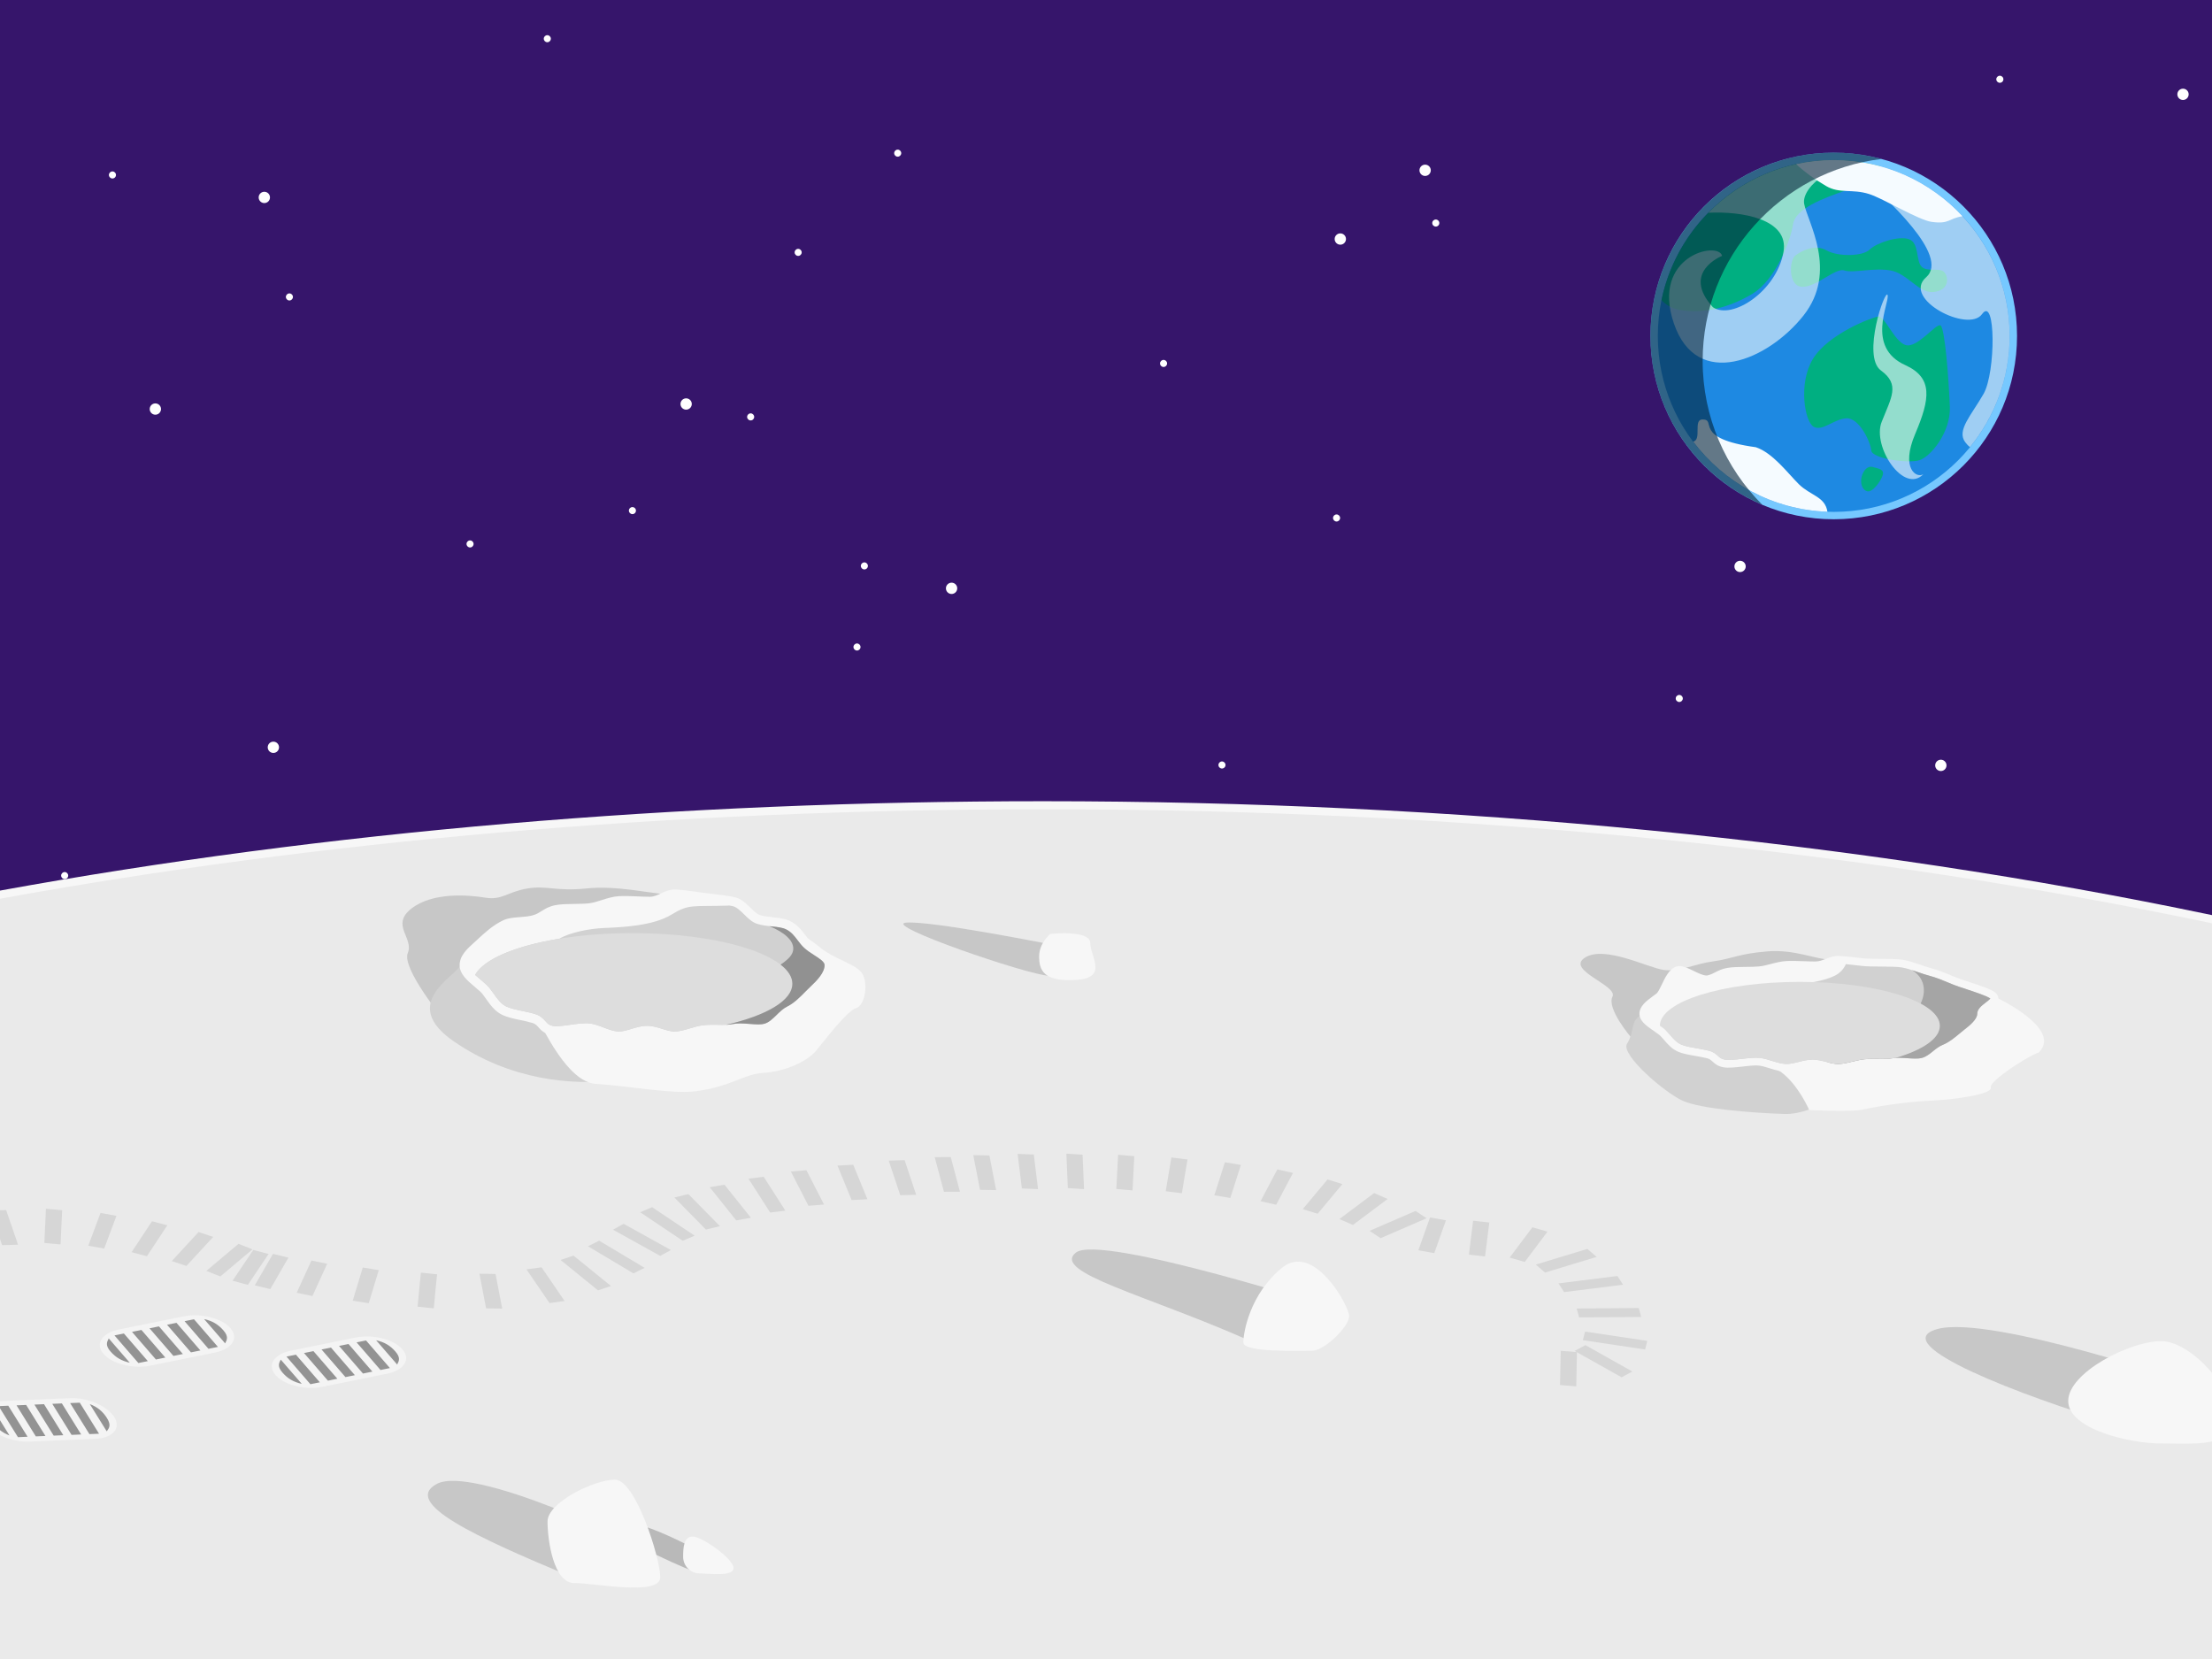 <?xml version="1.0" encoding="utf-8"?>
<!-- Generator: Adobe Illustrator 15.0.0, SVG Export Plug-In . SVG Version: 6.00 Build 0)  -->
<!DOCTYPE svg PUBLIC "-//W3C//DTD SVG 1.1//EN" "http://www.w3.org/Graphics/SVG/1.1/DTD/svg11.dtd">
<svg version="1.1" id="Layer_1" xmlns="http://www.w3.org/2000/svg" xmlns:xlink="http://www.w3.org/1999/xlink" x="0px" y="0px"
	 width="480px" height="360px" viewBox="0 0 480 360" enable-background="new 0 0 480 360" xml:space="preserve">
<g id="fixed">
	<path fill="#36156B" d="M0,0h480v360H0V0z"/>
	<path fill="#F7F7F7" d="M480,360V198.58c-76.952-16.169-164.635-24.716-253.6-24.716c-79.424,0-155.594,6.524-226.4,19.393V360H480
		z"/>
	<path fill="#EAEAEA" d="M480,360V200.354c-74.831-15.754-161.376-24.75-253.6-24.75c-81.25,0-158.092,6.985-226.4,19.417V360H480z"
		/>
</g>
<path id="stars" fill="#FFFFFF" d="M150.117,87.666c0,0.677-0.549,1.226-1.226,1.226c-0.677,0-1.226-0.549-1.226-1.226
	s0.549-1.226,1.226-1.226C149.568,86.44,150.117,86.989,150.117,87.666 M163.657,90.466c0-0.423-0.343-0.766-0.766-0.766
	c-0.423,0-0.766,0.343-0.766,0.766c0,0.423,0.343,0.766,0.766,0.766C163.314,91.232,163.657,90.889,163.657,90.466 M207.717,127.666
	c0-0.677-0.549-1.226-1.226-1.226c-0.677,0-1.226,0.549-1.226,1.226s0.549,1.226,1.226,1.226
	C207.168,128.892,207.717,128.343,207.717,127.666 M378.818,122.912c0-0.677-0.549-1.226-1.229-1.226
	c-0.677,0-1.226,0.549-1.226,1.226c0,0.677,0.549,1.226,1.226,1.226C378.271,124.138,378.818,123.589,378.818,122.912
	 M474.934,20.469c0-0.677-0.549-1.226-1.226-1.226s-1.226,0.549-1.226,1.226c0,0.677,0.549,1.226,1.226,1.226
	S474.934,21.146,474.934,20.469 M34.938,88.764c0-0.677-0.549-1.226-1.226-1.226c-0.677,0-1.226,0.549-1.226,1.226
	c0,0.677,0.549,1.226,1.226,1.226C34.389,89.99,34.938,89.44,34.938,88.764 M292.075,51.869c0-0.677-0.55-1.226-1.226-1.226
	c-0.682,0-1.229,0.549-1.229,1.226c0,0.677,0.549,1.226,1.229,1.226C291.525,53.095,292.075,52.545,292.075,51.869 M422.387,166.087
	c0-0.677-0.549-1.226-1.226-1.226c-0.678,0-1.229,0.549-1.229,1.226c0,0.677,0.554,1.226,1.229,1.226
	C421.838,167.312,422.387,166.764,422.387,166.087 M58.585,42.841c0-0.677-0.549-1.226-1.226-1.226
	c-0.678,0-1.227,0.549-1.227,1.226c0,0.677,0.549,1.226,1.227,1.226C58.036,44.066,58.585,43.518,58.585,42.841 M310.477,36.954
	c0-0.677-0.55-1.226-1.228-1.226c-0.677,0-1.226,0.549-1.226,1.226c0,0.677,0.549,1.226,1.226,1.226
	C309.927,38.179,310.477,37.63,310.477,36.954 M60.547,162.162c0-0.677-0.549-1.226-1.226-1.226c-0.677,0-1.226,0.549-1.226,1.226
	c0,0.677,0.549,1.226,1.226,1.226C59.998,163.388,60.547,162.839,60.547,162.162 M312.332,48.4c0-0.423-0.343-0.766-0.766-0.766
	c-0.424,0-0.771,0.343-0.771,0.766c0,0.423,0.349,0.766,0.771,0.766C311.99,49.166,312.332,48.823,312.332,48.4 M365.166,151.566
	c0-0.423-0.343-0.766-0.766-0.766c-0.424,0-0.771,0.343-0.771,0.766c0,0.423,0.348,0.766,0.771,0.766
	C364.823,152.332,365.166,151.989,365.166,151.566 M63.566,64.435c0-0.424-0.343-0.767-0.766-0.767
	c-0.423,0-0.766,0.343-0.766,0.767c0,0.423,0.343,0.766,0.766,0.766C63.223,65.2,63.566,64.857,63.566,64.435 M195.566,33.234
	c0-0.423-0.343-0.766-0.766-0.766c-0.423,0-0.766,0.343-0.766,0.766c0,0.423,0.343,0.766,0.766,0.766
	C195.223,34,195.566,33.657,195.566,33.234 M173.966,54.767c0-0.424-0.343-0.767-0.766-0.767c-0.424,0-0.767,0.343-0.767,0.767
	c0,0.423,0.343,0.766,0.767,0.766C173.623,55.532,173.966,55.189,173.966,54.767 M290.8,112.4c0-0.423-0.343-0.766-0.766-0.766
	s-0.767,0.343-0.767,0.766c0,0.423,0.344,0.766,0.767,0.766S290.8,112.823,290.8,112.4 M265.934,166
	c0-0.423-0.345-0.766-0.767-0.766c-0.424,0-0.767,0.343-0.767,0.766c0,0.424,0.343,0.767,0.767,0.767
	C265.589,166.767,265.934,166.424,265.934,166 M253.257,78.866c0-0.424-0.343-0.767-0.766-0.767s-0.767,0.343-0.767,0.767
	c0,0.423,0.344,0.766,0.767,0.766S253.257,79.289,253.257,78.866 M102.766,118.034c0-0.423-0.343-0.766-0.766-0.766
	s-0.766,0.343-0.766,0.766c0,0.423,0.343,0.766,0.766,0.766S102.766,118.458,102.766,118.034 M138,110.8
	c0-0.423-0.343-0.766-0.766-0.766c-0.423,0-0.766,0.343-0.766,0.766c0,0.423,0.343,0.766,0.766,0.766
	C137.657,111.566,138,111.224,138,110.8 M119.532,8.4c0-0.423-0.343-0.766-0.766-0.766C118.343,7.634,118,7.977,118,8.4
	c0,0.423,0.343,0.766,0.767,0.766C119.189,9.166,119.532,8.823,119.532,8.4 M14.8,190c0-0.423-0.343-0.766-0.766-0.766
	c-0.423,0-0.766,0.343-0.766,0.766c0,0.424,0.343,0.768,0.766,0.768C14.458,190.768,14.8,190.424,14.8,190 M434.732,17.2
	c0-0.423-0.348-0.766-0.771-0.766c-0.424,0-0.767,0.343-0.767,0.766c0,0.423,0.343,0.766,0.767,0.766S434.732,17.624,434.732,17.2
	 M186.732,140.4c0-0.423-0.343-0.766-0.766-0.766c-0.424,0-0.767,0.343-0.767,0.766c0,0.423,0.343,0.766,0.767,0.766
	C186.39,141.166,186.732,140.823,186.732,140.4 M188.332,122.8c0-0.423-0.343-0.766-0.766-0.766c-0.423,0-0.766,0.343-0.766,0.766
	c0,0.423,0.343,0.766,0.766,0.766C187.989,123.566,188.332,123.224,188.332,122.8 M25.166,37.966c0-0.423-0.343-0.766-0.766-0.766
	c-0.424,0-0.767,0.343-0.767,0.766c0,0.423,0.343,0.766,0.767,0.766C24.823,38.732,25.166,38.39,25.166,37.966"/>
<g id="earth">
	<path fill="#1E89E2" d="M436.893,72.903c0,21.525-17.444,38.974-38.975,38.974c-21.523,0-38.975-17.449-38.975-38.974
		s17.449-38.974,38.975-38.974C419.444,33.929,436.893,51.378,436.893,72.903"/>
	<circle fill="none" stroke="#76C8FF" stroke-width="1.6" stroke-miterlimit="10" cx="397.918" cy="72.903" r="38.975"/>
	<path fill="#00AF81" d="M421.995,59.168c0.969,1.291,0.808,3.872-2.42,4.195c-3.229,0.322-5.646-4.034-9.357-4.679
		c-3.711-0.646-8.062,0.645-10.002,0c-1.937-0.646-6.132,3.71-9.196,3.549c-3.062-0.161-2.742-5.808-1.451-6.775
		c1.289-0.968,4.193-2.582,6.774-1.13c2.582,1.452,7.906,1.291,9.357-0.161c1.452-1.452,6.292-3.065,8.551-2.259
		c2.26,0.807,1.453,4.679,2.743,5.97C418.285,59.168,421.027,57.878,421.995,59.168 M421.065,70.602
		c-0.996-0.441-5.122,5.116-7.604,4.258c-2.479-0.858-4.439-6.372-5.945-6.155c-1.502,0.218-10.838,3.827-14.097,9.148
		c-3.26,5.322-1.79,13.735,0.159,14.764c1.949,1.03,4.31-1.665,7.08-1.845c2.77-0.18,5.265,5.163,5.396,6.961
		c0.139,1.797,7.985,2.89,10.438,2.141c2.451-0.75,6.832-6.075,6.621-11.574C422.906,82.8,422.061,71.042,421.065,70.602
		 M408.556,103.075c0.357-1.269-0.967-1.392-2.148-1.727c-1.188-0.334-2.062,0.771-2.415,2.04c-0.357,1.269-0.017,2.877,1.176,3.211
		C406.351,106.933,408.198,104.344,408.556,103.075 M408.025,36.089c-3.226-0.885-6.609-1.36-10.107-1.36
		c-18.393,0-33.789,13.075-37.382,30.419c0.944,0.96,2.2,1.776,3.862,2.088c5.162,0.968,10.971-0.484,15.973-3.549
		c5.001-3.066,8.229-11.617,8.712-15.004c0.483-3.387,6.453-5.646,11.616-7.422C403.276,40.374,405.97,38.123,408.025,36.089"/>
	<path opacity="0.6" fill="#F5FBFF" enable-background="new    " d="M409.609,64.034c0.481,1.619-4.856,11.333,3.886,15.218
		c5.989,2.752,5.342,7.285,2.104,14.894c-3.233,7.609,0.323,9.713,1.78,8.742c-4.25,4.451-11.17-5.989-9.062-11.332
		c2.104-5.342,4.047-8.095-0.162-11.171C403.943,77.31,409.124,62.416,409.609,64.034 M397.918,34.729
		c-10.648,0-20.293,4.385-27.225,11.442c7.229-0.368,17.593,1.316,16.32,8.521c-1.496,8.483-11.146,14.805-15.309,11.978
		c-6.982-7.652,1.996-11.146,1.996-11.146c-0.831-3.327-15.475,0-10.479,14.64c4.988,14.639,20.463,7.985,28.111-1.663
		c7.652-9.649,0.832-20.462,0.167-24.288c-0.666-3.827,7.652-10.314,12.646-5.823c4.987,4.491,19.132,17.134,13.809,21.792
		c-5.323,4.658,9.146,12.144,12.145,7.985c2.993-4.159,2.993,12.643,0.332,17.301c-2.658,4.658-5.896,7.91-3.988,10.48
		c0.337,0.454,0.688,0.808,1.047,1.07c5.376-6.58,8.604-14.977,8.604-24.115C436.093,51.854,418.968,34.729,397.918,34.729"/>
	<path fill="#F5FBFF" d="M397.918,34.729c11.022,0,20.967,4.697,27.941,12.194c-3.104,0.485-2.803,1.763-6.699,1.223
		c-2.835-0.393-10.51-5.062-13.529-6.031c-3.729-1.197-6.39-0.015-9.354-1.74c-2.529-1.472-4.73-3.087-6.521-4.765
		C392.389,35.034,395.118,34.729,397.918,34.729 M396.548,111.05c-0.492-3.319-3.721-3.502-6.239-6.016
		c-2.396-2.39-5.646-6.776-9.291-7.987c-13.873-1.899-8.312-6.031-11.574-6.031c-2.1,0-0.094,4.41-2.024,4.812
		C374.13,104.742,384.655,110.628,396.548,111.05"/>
	<path opacity="0.6" fill="#032238" enable-background="new    " d="M408.271,34.498c-3.308-0.892-6.772-1.369-10.354-1.369
		c-21.933,0-39.774,17.843-39.774,39.774c0,16.437,10.022,30.577,24.277,36.63c-7.998-7.988-12.947-19.027-12.947-31.225
		C369.475,55.74,386.414,37.134,408.271,34.498"/>
</g>
<g id="crater2">
	<path opacity="0.5" fill="#A5A5A5" enable-background="new    " d="M100.739,209.422c0-1.902,1.862-3.261,3.651-4.924
		c1.319-1.227,3.041-2.84,5.163-3.872c1.709-0.831,4.373-0.435,6.52-1.108c1.869-0.586,2.434-1.672,4.58-2.117
		c1.952-0.401,5.256-0.141,7.396-0.414c2-0.258,4.152-1.393,6.285-1.521c2.029-0.125,4.589,0.128,6.712,0.128
		c1.695,0,2.961-1.086,4.436-1.459c-4.719-0.265-11.533-2.025-18.186-1.345c-6.654,0.685-8.535-0.685-12.8,0
		c-4.265,0.685-5.531,2.61-9.2,2s-11.397-1.224-16.004,2.358c-4.606,3.582,0.568,6.396-0.796,9.642
		c-1.365,3.242,7.33,13.979,8.4,15.2c0.668,0.765,7.13-3.319,8-2.602C104.154,218.626,100.739,210.314,100.739,209.422"/>
	<path fill="#D1D1D1" d="M143.748,223.273c1.014,0.312,1.958,0.615,2.834,0.56c1.007-0.062,1.967-0.337,2.974-0.635
		c0.507,0.28,0.77,0.483,0.739,0.59c-0.4,1.399-7,9.399-16.6,10.601c-9.6,1.199-23,0-35.2-8.396
		c-12.2-8.4,0.787-14.243,1.601-16.804c0.146-0.457,0.812-0.674,1.881-0.695c-0.151,0.306-0.237,0.611-0.237,0.933
		c0,1.015,1.296,2.104,2.55,3.154c0.432,0.358,0.878,0.733,1.298,1.128c0.555,0.521,1.027,1.188,1.526,1.895
		c0.781,1.104,1.588,2.246,2.709,2.793c0.902,0.438,2.159,0.699,3.49,0.979c0.956,0.197,1.943,0.406,2.864,0.695
		c1.135,0.354,1.718,1.008,2.186,1.525c0.463,0.518,0.769,0.856,1.59,1.027c0.204,0.043,0.468,0.062,0.783,0.062
		c0.855,0,1.975-0.158,3.057-0.312c1.522-0.215,3.133-0.422,4.215-0.282c1.043,0.137,2.051,0.521,3.026,0.893
		c1.062,0.406,2.065,0.789,3.059,0.853c0.883,0.058,1.861-0.246,2.912-0.562c1.093-0.33,2.224-0.67,3.396-0.67
		C141.577,222.602,142.681,222.943,143.748,223.273 M179.935,209.422c0-1.902-3.001-2.841-4.79-4.504
		c-1.319-1.227-2.033-3.131-4.155-4.163c-1.71-0.832-4.243-0.563-6.388-1.237c-1.87-0.586-3.287-3.428-5.433-3.873
		c-1.952-0.401-4.752-0.681-6.894-0.955c-2-0.256-3.5-0.545-5.633-0.676c-2.029-0.123-3.474,1.578-5.596,1.578
		c-2.123,0-4.684-0.253-6.712-0.128c-2.133,0.13-4.285,1.265-6.285,1.521c-2.141,0.274-5.446,0.014-7.397,0.414
		c-2.146,0.446-2.711,1.533-4.581,2.119c-2.146,0.674-4.81,0.276-6.519,1.107c-2.122,1.032-3.844,2.646-5.163,3.872
		c-1.788,1.663-3.651,3.021-3.651,4.924s2.379,3.353,4.167,5.015c1.319,1.229,2.356,3.817,4.479,4.854
		c1.71,0.831,4.346,1.062,6.492,1.729c1.869,0.586,1.726,2.135,3.872,2.58c1.952,0.405,5.99-0.791,8.131-0.517
		c2,0.257,4.018,1.616,6.151,1.746c2.028,0.125,4.247-1.229,6.369-1.229c2.123,0,4.214,1.354,6.243,1.229
		c2.133-0.13,4.019-1.103,6.018-1.358c2.141-0.271,4.556,0.135,6.507-0.271c2.146-0.446,5.176,0.471,7.045-0.116
		c2.146-0.673,3.364-2.967,5.074-3.798c2.122-1.032,3.933-3.235,5.252-4.462C178.329,213.161,179.935,211.325,179.935,209.422
		 M179.935,209.422c0-1.902-3.001-2.841-4.79-4.504c-1.319-1.227-2.033-3.131-4.155-4.163c-1.71-0.832-4.243-0.563-6.388-1.237
		c-1.87-0.586-3.287-3.428-5.433-3.873c-1.952-0.401-4.752-0.681-6.894-0.955c-2-0.256-3.5-0.545-5.633-0.676
		c-2.029-0.123-3.474,1.578-5.596,1.578c-2.123,0-4.684-0.253-6.712-0.128c-2.133,0.13-4.285,1.265-6.285,1.521
		c-2.141,0.274-5.446,0.014-7.397,0.414c-2.146,0.446-2.711,1.533-4.581,2.119c-2.146,0.674-4.81,0.276-6.519,1.107
		c-2.122,1.032-3.844,2.646-5.163,3.872c-1.788,1.663-3.651,3.021-3.651,4.924s2.379,3.353,4.167,5.015
		c1.319,1.229,2.356,3.817,4.479,4.854c1.71,0.831,4.346,1.062,6.492,1.729c1.869,0.586,1.726,2.135,3.872,2.58
		c1.952,0.405,5.99-0.791,8.131-0.517c2,0.257,4.018,1.616,6.151,1.746c2.028,0.125,4.247-1.229,6.369-1.229
		c2.123,0,4.214,1.354,6.243,1.229c2.133-0.13,4.019-1.103,6.018-1.358c2.141-0.271,4.556,0.135,6.507-0.271
		c2.146-0.446,5.176,0.471,7.045-0.116c2.146-0.673,3.364-2.967,5.074-3.798c2.122-1.032,3.933-3.235,5.252-4.462
		C178.329,213.161,179.935,211.325,179.935,209.422"/>
	<path fill="#F7F7F7" d="M174.69,202.841c-0.783-1.036-1.67-2.21-3.263-2.985c-1.093-0.526-2.408-0.672-3.68-0.807
		c-0.968-0.104-1.97-0.21-2.847-0.484c-0.638-0.196-1.313-0.861-2.028-1.565c-0.967-0.951-2.062-2.03-3.5-2.329
		c-1.498-0.312-3.488-0.548-5.244-0.757c-0.602-0.072-1.185-0.146-1.726-0.211c-0.583-0.074-1.122-0.152-1.647-0.229
		c-1.288-0.186-2.504-0.356-4.052-0.453c-1.28-0.08-2.359,0.42-3.298,0.856c-0.792,0.369-1.541,0.718-2.359,0.718
		c-0.822,0-1.703-0.035-2.635-0.076c-1.439-0.062-2.996-0.117-4.138-0.05c-1.289,0.079-2.527,0.474-3.725,0.853
		c-0.93,0.296-1.808,0.572-2.626,0.681c-0.898,0.113-2.081,0.13-3.225,0.146c-1.511,0.021-3.074,0.037-4.248,0.28
		c-1.364,0.283-2.195,0.81-2.929,1.271c-0.556,0.352-1.037,0.651-1.748,0.875c-0.878,0.274-1.919,0.354-2.925,0.433
		c-1.297,0.102-2.639,0.199-3.732,0.73c-2.229,1.084-4.036,2.767-5.355,3.99l-0.051,0.049c-0.252,0.231-0.506,0.463-0.756,0.688
		c-1.58,1.423-3.214,2.895-3.214,4.971c0,1.939,1.659,3.336,3.263,4.687c0.413,0.349,0.84,0.705,1.223,1.062
		c0.403,0.375,0.817,0.961,1.255,1.58c0.883,1.25,1.885,2.668,3.467,3.438c1.125,0.548,2.563,0.85,3.954,1.142
		c0.909,0.188,1.849,0.389,2.676,0.646c0.611,0.189,0.898,0.515,1.295,0.955c0.349,0.391,0.752,0.838,1.391,1.188l0.075,0.081
		c3.2,5.78,7.006,10.757,10.957,10.989c7.003,0.41,16.422,2.246,21.6,1.6c7.696-0.962,10.486-3.76,14.8-4
		c4.8-0.268,9.6-2.6,11.4-4.8c1.8-2.2,6.733-8.667,8.6-9.2c1.867-0.531,2.71-4.729,1.6-7.197c-1.11-2.471-6.336-3.269-9.916-6.477
		c-0.721-0.551-1.402-1.047-2.046-1.495L174.69,202.841z M103.101,211.541c1.911-3.43,8.846-6.311,18.311-7.854
		c2.171-1.328,6.474-2.188,9.63-2.312c3.815-0.152,10.684-0.457,14.651-2.898c3.915-2.41,4.567-1.701,12.642-1.975l0.631,0.121
		c0.861,0.18,1.696,1.002,2.504,1.797c0.853,0.839,1.734,1.707,2.833,2.053c1.066,0.334,2.168,0.451,3.234,0.564
		c1.151,0.123,2.238,0.238,3.017,0.617c1.161,0.562,1.832,1.453,2.542,2.393c0.414,0.547,0.842,1.113,1.369,1.604
		c0.677,0.635,1.468,1.143,2.233,1.634c1.15,0.733,2.237,1.437,2.237,2.143c0,1.604-1.644,3.341-3.076,4.671
		c-0.336,0.312-0.696,0.682-1.076,1.065c-1.104,1.123-2.479,2.521-3.932,3.229c-0.89,0.434-1.622,1.147-2.33,1.844
		c-0.834,0.815-1.622,1.593-2.606,1.897c-0.336,0.104-0.779,0.156-1.35,0.156c-0.573,0-1.195-0.05-1.854-0.104
		c-0.688-0.058-1.4-0.11-2.09-0.11c-0.634,0-1.175,0.049-1.654,0.146c-0.729,0.15-1.572,0.174-2.225,0.174
		c-0.339,0-0.683-0.009-1.027-0.015c-0.359-0.006-0.72-0.013-1.08-0.013c-0.853,0-1.5,0.031-2.1,0.107
		c-0.98,0.127-1.916,0.403-2.821,0.674c-1.065,0.314-2.072,0.615-3.131,0.683c-0.876,0.06-1.82-0.243-2.834-0.562
		c-1.067-0.33-2.17-0.674-3.348-0.674c-1.171,0-2.302,0.342-3.396,0.67c-1.051,0.315-2.027,0.618-2.912,0.562
		c-0.994-0.062-1.997-0.443-3.059-0.852c-0.975-0.371-1.983-0.757-3.026-0.893c-1.081-0.143-2.693,0.064-4.215,0.282
		c-1.083,0.149-2.202,0.312-3.058,0.312c-0.315,0-0.579-0.021-0.782-0.062c-0.822-0.172-1.128-0.512-1.591-1.027
		c-0.468-0.521-1.051-1.173-2.186-1.529c-0.92-0.287-1.909-0.496-2.864-0.691c-1.331-0.278-2.588-0.542-3.49-0.979
		c-1.121-0.548-1.929-1.688-2.709-2.795c-0.5-0.705-0.972-1.37-1.526-1.891c-0.42-0.394-0.866-0.769-1.298-1.128
		c-0.374-0.315-0.753-0.637-1.1-0.951L103.101,211.541z"/>
	<path fill="#DDDDDD" d="M171.94,213.465c0-6.068-15.529-10.986-34.685-10.986c-17.084,0-31.283,3.912-34.154,9.062
		c0.37,0.346,0.781,0.691,1.188,1.035c0.432,0.361,0.878,0.738,1.298,1.128c0.555,0.517,1.026,1.185,1.526,1.892
		c0.78,1.104,1.588,2.246,2.709,2.791c0.902,0.439,2.16,0.703,3.49,0.981c0.955,0.2,1.943,0.407,2.864,0.696
		c1.136,0.354,1.718,1.006,2.187,1.524c0.462,0.521,0.768,0.856,1.59,1.027c0.204,0.043,0.467,0.062,0.783,0.062
		c0.855,0,1.975-0.158,3.058-0.312c1.521-0.216,3.133-0.423,4.215-0.282c1.043,0.134,2.051,0.52,3.025,0.893
		c1.062,0.403,2.065,0.787,3.06,0.852c0.883,0.061,1.861-0.245,2.912-0.562c1.094-0.33,2.225-0.67,3.396-0.67
		c1.177,0,2.281,0.342,3.348,0.674c1.014,0.312,1.958,0.611,2.834,0.56c1.059-0.062,2.065-0.363,3.131-0.683
		c0.905-0.271,1.842-0.547,2.821-0.672c0.6-0.078,1.248-0.109,2.101-0.109c0.359,0,0.721,0.006,1.08,0.013
		c0.345,0.005,0.689,0.013,1.028,0.013c0.246,0,0.522-0.008,0.807-0.019C166.267,220.379,171.94,217.132,171.94,213.465"/>
	<path fill="#919191" d="M176.697,207.279c-0.765-0.491-1.556-0.999-2.233-1.629c-0.526-0.49-0.955-1.062-1.369-1.604
		c-0.71-0.938-1.381-1.827-2.542-2.392c-0.779-0.379-1.866-0.494-3.017-0.617c-0.194-0.021-0.39-0.043-0.586-0.064
		c3.051,1.229,5.618,3.188,5.129,5.385c-0.264,1.188-1.461,2.102-2.69,2.97c1.644,1.274,2.552,2.677,2.552,4.143
		c0,3.667-5.673,6.914-14.39,8.91c0.468-0.021,0.962-0.062,1.416-0.149c0.479-0.104,1.021-0.148,1.654-0.148
		c0.69,0,1.402,0.059,2.09,0.111c0.659,0.055,1.28,0.104,1.854,0.104c0.573,0,1.014-0.052,1.351-0.158
		c0.983-0.309,1.771-1.08,2.606-1.896c0.708-0.694,1.439-1.412,2.329-1.845c1.453-0.707,2.827-2.105,3.932-3.229
		c0.38-0.39,0.74-0.753,1.076-1.063c1.433-1.332,3.076-3.062,3.076-4.672C178.935,208.716,177.848,208.018,176.697,207.279"/>
</g>
<path id="marks" fill="#D6D6D6" d="M3.916,270.098L0.463,270.2l-2.582-7.511l3.453-0.104L3.916,270.098z M13.484,262.611
	l-3.516-0.314l-0.343,7.422l3.516,0.314L13.484,262.611z M25.267,263.838l-3.449-0.637l-2.658,7.105l3.45,0.637L25.267,263.838z
	 M36.311,265.883l-3.326-0.877l-4.429,6.711l3.326,0.877L36.311,265.883z M46.269,268.41l-3.182-1.061l-5.813,6.299l3.181,1.061
	L46.269,268.41z M54.786,271.116l-3.021-1.212l-6.979,5.871l3.021,1.213L54.786,271.116z M58.286,272.114l-3.319-0.886l-4.502,6.688
	l3.32,0.891L58.286,272.114z M62.595,272.898l-3.367-0.812l-3.942,6.834l3.367,0.811L62.595,272.898z M70.998,274.238l-3.418-0.711
	l-3.2,7l3.418,0.711L70.998,274.238z M82.192,275.616l-3.472-0.569l-2.178,7.189l3.472,0.57L82.192,275.616z M94.839,276.52
	l-3.513-0.367l-0.715,7.391l3.512,0.367L94.839,276.52z M107.534,276.449l-3.498-0.061l1.444,7.518l3.498,0.062L107.534,276.449z
	 M117.519,274.999l-3.271,0.457l4.999,7.31l3.271-0.457L117.519,274.999z M124.461,272.471l-2.823,0.932l8.128,6.601l2.823-0.937
	L124.461,272.471z M130.018,269.227l-2.425,1.209l9.871,5.885l2.425-1.203L130.018,269.227z M135.335,265.568l-2.318,1.27
	l10.25,5.688l2.318-1.271L135.335,265.568z M141.512,261.953l-2.59,1.104l9.225,6.188l2.589-1.104L141.512,261.953z
	 M149.377,259.115l-3.041,0.734l6.851,6.961l3.041-0.736L149.377,259.115z M157.207,257.068l-3.189,0.563l5.743,7.191l3.19-0.568
	L157.207,257.068z M165.717,255.357l-3.3,0.414l4.711,7.349l3.3-0.415L165.717,255.357z M174.996,253.936l-3.377,0.281l3.814,7.441
	l3.377-0.282L174.996,253.936z M185.151,252.75l-3.426,0.175l3.079,7.491l3.426-0.176L185.151,252.75z M196.304,251.757
	l-3.457,0.093l2.504,7.512l3.458-0.092L196.304,251.757z M206.312,251.078l-3.479,0.02l1.998,7.521l3.479-0.02L206.312,251.078z
	 M214.698,250.727l-3.497-0.059l1.461,7.52l3.497,0.062L214.698,250.727z M224.334,250.529l-3.509-0.137l0.919,7.504l3.509,0.136
	L224.334,250.529z M234.918,250.561l-3.516-0.221l0.318,7.473l3.516,0.226L234.918,250.561z M246.139,250.895l-3.515-0.315
	l-0.382,7.419l3.516,0.314L246.139,250.895z M257.689,251.607l-3.502-0.438l-1.23,7.326l3.503,0.438L257.689,251.607z
	 M269.27,252.787l-3.468-0.585l-2.292,7.171l3.469,0.586L269.27,252.787z M280.573,254.527l-3.39-0.771l-3.646,6.902l3.393,0.771
	L280.573,254.527z M291.303,256.943l-3.232-1.002l-5.375,6.438l3.232,1.003L291.303,256.943z M301.115,260.174l-2.932-1.283
	l-7.533,5.643l2.933,1.279L301.115,260.174z M309.566,264.361l-2.396-1.588l-9.977,4.318l2.396,1.592L309.566,264.361z
	 M313.77,264.799l-3.457-0.619l-2.535,7.129l3.455,0.619L313.77,264.799z M323.176,265.283l-3.51-0.396l-0.917,7.364l3.509,0.396
	L323.176,265.283z M335.803,267.264l-3.279-0.943l-4.928,6.572l3.277,0.944L335.803,267.264z M346.471,272.742l-2.007-1.73
	l-11.192,3.402l2.01,1.73L346.471,272.742z M352.196,278.788l-1.212-1.896l-12.797,1.596l1.213,1.896L352.196,278.788z
	 M356.141,285.779l-0.531-1.94l-13.474,0.104l0.53,1.938L356.141,285.779z M356.988,292.84l0.472-1.869l-13.506-2.021l-0.474,1.866
	L356.988,292.84z M351.882,298.873l2.338-1.26l-10.187-5.723l-2.338,1.26L351.882,298.873z M338.527,300.551l3.518,0.288
	l0.151-7.438l-3.521-0.282L338.527,300.551z"/>
<g id="steps3">
	<path id="step3" fill="#939393" d="M42.262,285.914c-0.805,0-1.583,0.074-2.313,0.223l-14.029,2.847
		c-1.933,0.393-3.304,1.265-3.668,2.333c-0.296,0.867,0.159,1.646,0.592,2.147c1.356,1.565,4.315,2.616,7.363,2.616
		c0.805,0,1.584-0.074,2.314-0.223l14.027-2.847c1.933-0.392,3.304-1.264,3.668-2.332c0.234-0.688,0.029-1.431-0.592-2.148
		C48.269,286.965,45.31,285.914,42.262,285.914z"/>
	<path id="step3Border" fill="#F4F4F4" d="M50.002,288.203c1.878,2.169,0.376,4.541-3.354,5.298l-14.028,2.847
		c-3.73,0.756-8.276-0.389-10.154-2.557c-1.878-2.169-0.376-4.54,3.354-5.298l14.029-2.847
		C43.578,284.891,48.125,286.035,50.002,288.203 M24.839,289.782l5.19,5.995l2.048-0.416l-5.191-5.994L24.839,289.782z
		 M30.69,288.596l-2.047,0.416l5.189,5.993l2.048-0.415L30.69,288.596z M34.492,287.823l-2.047,0.415l5.189,5.994l2.048-0.414
		L34.492,287.823z M38.295,287.052l-2.047,0.416l5.189,5.994l2.048-0.415L38.295,287.052z M42.098,286.279l-2.047,0.416l5.19,5.994
		l2.048-0.414L42.098,286.279z M48.858,291.507c0.415-0.802,0.761-1.505-0.38-2.823c-1.142-1.312-2.434-2.062-4.185-2.449
		L48.858,291.507z M23.594,290.436c-0.415,0.801-0.761,1.504,0.38,2.821c1.141,1.318,2.433,2.063,4.185,2.45L23.594,290.436z"/>
</g>
<g id="steps2">
	<path id="step2" fill="#939393" d="M79.592,290.509c-0.807,0-1.586,0.075-2.317,0.224l-14.028,2.846
		c-1.933,0.393-3.304,1.265-3.668,2.333c-0.295,0.867,0.159,1.646,0.592,2.146c1.355,1.566,4.311,2.619,7.354,2.619
		c0.808,0,1.589-0.076,2.321-0.226l14.029-2.846c1.933-0.393,3.304-1.265,3.668-2.333c0.234-0.687,0.03-1.43-0.591-2.147
		C85.596,291.56,82.639,290.509,79.592,290.509z"/>
	<path id="step2Border" fill="#F4F4F4" d="M87.329,292.798c1.877,2.169,0.375,4.54-3.355,5.298l-14.028,2.846
		c-3.73,0.762-8.276-0.387-10.153-2.557c-1.878-2.168-0.376-4.539,3.354-5.297l14.028-2.846
		C80.905,289.484,85.451,290.629,87.329,292.798 M62.167,294.377l5.19,5.994l2.047-0.415l-5.189-5.995L62.167,294.377z
		 M68.017,293.189l-2.048,0.416l5.19,5.994l2.047-0.416L68.017,293.189z M71.819,292.418l-2.048,0.416l5.19,5.994l2.047-0.416
		L71.819,292.418z M75.622,291.646l-2.048,0.416l5.19,5.994l2.047-0.416L75.622,291.646z M79.425,290.875l-2.048,0.416l5.19,5.994
		l2.047-0.416L79.425,290.875z M86.185,296.102c0.416-0.802,0.762-1.504-0.379-2.822c-1.141-1.313-2.433-2.062-4.184-2.445
		L86.185,296.102z M60.921,295.029c-0.416,0.802-0.762,1.504,0.38,2.822c1.141,1.313,2.433,2.062,4.185,2.444L60.921,295.029z"/>
</g>
<g id="steps1">
	<path id="step1" fill="#939393" d="M15.654,303.889c-0.15,0-0.3,0.003-0.448,0.01l-14.302,0.604
		c-1.971,0.083-3.462,0.729-3.989,1.727c-0.429,0.811-0.103,1.651,0.247,2.214c1.417,2.275,5.548,4.061,9.18,3.884l14.303-0.604
		c1.971-0.084,3.463-0.729,3.99-1.727c0.428-0.811,0.102-1.651-0.248-2.214C23.03,305.599,19.194,303.889,15.654,303.889z"/>
	<path id="step1Border" fill="#F4F4F4" d="M24.811,307.519c1.514,2.438-0.343,4.542-4.146,4.704l-14.302,0.604
		c-3.803,0.162-8.112-1.688-9.626-4.12c-1.514-2.438,0.343-4.543,4.146-4.704l14.301-0.604
		C18.987,303.236,23.297,305.081,24.811,307.519 M-0.288,305.126l4.183,6.736l2.088-0.093l-4.184-6.731L-0.288,305.126z
		 M5.677,304.869l-2.087,0.088l4.183,6.736L9.86,311.6L5.677,304.869z M9.554,304.705l-2.087,0.088l4.183,6.736l2.087-0.089
		L9.554,304.705z M13.43,304.54l-2.087,0.089l4.184,6.736l2.087-0.089L13.43,304.54z M17.308,304.377l-2.088,0.088l4.184,6.736
		l2.087-0.089L17.308,304.377z M23.162,310.601c0.536-0.727,0.989-1.361,0.069-2.848c-0.92-1.479-2.078-2.42-3.747-3.075
		L23.162,310.601z M-1.62,305.57c-0.536,0.726-0.988,1.36-0.068,2.847c0.919,1.481,2.078,2.421,3.747,3.077L-1.62,305.57z"/>
</g>
<g id="rock5">
	<path opacity="0.5" fill="#A5A5A5" enable-background="new    " d="M234.37,206.205c-7.548-1.555-32.41-6.438-37.738-5.994
		c-5.327,0.444,26.195,11.322,31.079,11.544C232.595,211.977,234.37,206.205,234.37,206.205"/>
	<path fill="#F7F7F7" d="M236.59,204.65c0,2.938,3.996,7.549-3.107,7.992c-7.103,0.438-7.992-2.164-7.992-5.105
		c0-2.943,2.442-4.885,2.442-4.885S236.59,201.708,236.59,204.65"/>
</g>
<g id="crater1">
	<path opacity="0.5" fill="#A5A5A5" enable-background="new    " d="M356.605,219.995c0-1.448,1.725-2.479,3.381-3.745
		c1.221-0.934,2-4.896,3.965-5.684c1.582-0.633,4.859,2.406,6.847,1.895c1.729-0.445,2.254-1.271,4.24-1.611
		c1.806-0.309,4.864-0.104,6.846-0.312c1.851-0.195,3.843-1.062,5.816-1.158c1.877-0.094,4.247,0.101,6.212,0.101
		c1.568,0,2.74-0.824,4.105-1.107c-4.369-0.201-8.515-2.436-14.668-1.914c-6.158,0.521-7.604,1.63-11.554,2.146
		c-3.942,0.521-7.399,2.332-10.8,1.865c-3.396-0.467-12.805-5.394-17.062-2.668c-4.268,2.729,7.229,6.016,5.967,8.479
		c-1.262,2.466,3.709,8.593,4.699,9.521c0.619,0.582,2.213-1.354,2.801-2.133C357.943,222.951,356.605,220.674,356.605,219.995"/>
	<path fill="#D1D1D1" d="M421.591,226.719c0.288-0.115,0.572-0.258,0.854-0.412l1.576,0.139c0,0-0.104,3.277-1.423,4.354
		c-1.312,1.078-10.473,2.882-15.5,3.601c-5.021,0.723-12.966,7.568-19.905,7.33c-6.939-0.235-18.144-1.09-22.09-2.886
		c-3.947-1.796-13.521-10.056-12.035-12.364c1.481-2.308,0.908-4.446,2.238-5.604c1.327-1.156,2.424-0.243,2.424-0.243
		c0.43,0.538,1.271,1.122,2.045,1.656c0.396,0.272,0.812,0.562,1.199,0.854c0.514,0.395,0.946,0.898,1.41,1.438
		c0.729,0.842,1.479,1.713,2.534,2.137c0.854,0.344,2.031,0.547,3.272,0.762c0.882,0.149,1.789,0.312,2.634,0.523
		c1.012,0.264,1.542,0.747,1.969,1.141c0.425,0.393,0.729,0.672,1.547,0.812c0.204,0.034,0.466,0.052,0.772,0.052
		c0.808,0,1.853-0.121,2.859-0.236c1.395-0.16,2.864-0.312,3.838-0.213c0.938,0.102,1.858,0.388,2.752,0.668
		c0.998,0.312,1.939,0.605,2.896,0.654c0.855,0.044,1.783-0.188,2.773-0.438c0.998-0.248,2.026-0.502,3.078-0.502
		c1.056,0,2.061,0.259,3.027,0.504c0.959,0.244,1.857,0.479,2.705,0.436c1.006-0.051,1.948-0.279,2.947-0.523
		c0.83-0.199,1.688-0.409,2.577-0.504c0.545-0.061,1.135-0.084,1.914-0.084c0.332,0,0.663,0.004,0.995,0.011
		c0.316,0.005,0.641,0.01,0.952,0.01c0.614,0,1.408-0.019,2.104-0.135c0.429-0.073,0.913-0.108,1.481-0.108
		c0.63,0,1.28,0.043,1.916,0.085c0.611,0.04,1.191,0.079,1.731,0.079c0.555,0,0.984-0.042,1.318-0.129
		c0.944-0.244,1.685-0.838,2.465-1.468C420.113,227.583,420.786,227.041,421.591,226.719 M429.905,219.995
		c0-1.448-2.778-2.161-4.438-3.427c-1.221-0.938-1.882-2.381-3.846-3.166c-1.582-0.633-3.926-0.43-5.913-0.941
		c-1.729-0.445-3.041-2.605-5.027-2.945c-1.807-0.309-4.396-0.518-6.381-0.728c-1.851-0.194-3.235-0.414-5.213-0.515
		c-1.878-0.094-3.216,1.201-5.18,1.201c-1.968,0-4.335-0.191-6.214-0.103c-1.977,0.104-3.969,0.963-5.814,1.158
		c-1.979,0.209-5.04,0.006-6.846,0.312c-1.986,0.342-2.514,1.166-4.24,1.611c-1.982,0.514-4.451,0.211-6.033,0.844
		c-1.965,0.785-3.558,2.014-4.773,2.945c-1.655,1.266-3.381,2.297-3.381,3.744c0,1.445,2.203,2.551,3.854,3.812
		c1.225,0.936,2.186,2.902,4.146,3.688c1.582,0.634,4.021,0.807,6.011,1.315c1.729,0.445,1.597,1.625,3.584,1.964
		c1.806,0.312,5.543-0.604,7.522-0.395c1.854,0.193,3.721,1.229,5.69,1.328c1.877,0.096,3.931-0.938,5.896-0.938
		s3.898,1.028,5.775,0.938c1.979-0.102,3.719-0.838,5.57-1.033c1.979-0.209,4.217,0.104,6.021-0.207
		c1.986-0.339,4.789,0.359,6.521-0.088c1.983-0.512,3.111-2.256,4.693-2.891c1.966-0.783,3.643-2.461,4.858-3.396
		C428.419,222.839,429.905,221.441,429.905,219.995 M429.905,219.995c0-1.448,4.146-2.729,2.496-3.995
		c-1.227-0.934-6.237-2.314-8.2-3.1c-1.583-0.633-3.413-1.488-5.4-2c-1.729-0.447-4.013-1.461-6-1.801
		c-1.806-0.312-6.515-0.104-8.496-0.312c-1.851-0.194-3.234-0.414-5.213-0.514c-1.878-0.1-3.216,1.201-5.18,1.201
		c-1.965,0-4.335-0.192-6.212-0.104c-1.976,0.104-3.966,0.963-5.816,1.158c-1.981,0.209-5.04,0.006-6.846,0.312
		c-1.986,0.341-2.511,1.166-4.24,1.61c-1.985,0.513-5.265-2.526-6.847-1.895c-1.965,0.784-2.744,4.748-3.965,5.684
		c-1.655,1.265-3.381,2.297-3.381,3.744s2.203,2.551,3.854,3.812c1.225,0.936,2.186,2.902,4.146,3.688
		c1.582,0.634,4.021,0.807,6.011,1.316c1.729,0.444,1.597,1.623,3.584,1.963c1.806,0.312,5.543-0.604,7.522-0.395
		c1.854,0.195,3.721,1.229,5.69,1.328c1.877,0.095,3.932-0.938,5.896-0.938c1.963,0,3.898,1.03,5.775,0.938
		c1.979-0.1,3.719-0.838,5.57-1.033c1.979-0.209,4.217,0.104,6.021-0.207c1.986-0.339,4.789,0.359,6.521-0.088
		c1.984-0.512,3.111-2.256,4.693-2.889c1.966-0.785,3.643-2.461,4.858-3.396C428.419,222.839,429.905,221.441,429.905,219.995"/>
	<path fill="#F7F7F7" d="M433.63,216.63c-0.001-0.341-0.126-0.843-0.72-1.297c-0.854-0.653-2.896-1.353-5.675-2.271
		c-1.071-0.354-2.084-0.688-2.728-0.941c-0.354-0.143-0.721-0.294-1.098-0.451c-1.316-0.549-2.812-1.171-4.404-1.582
		c-0.65-0.169-1.407-0.429-2.205-0.703c-1.272-0.438-2.598-0.896-3.858-1.111c-1.063-0.182-2.979-0.19-4.828-0.209
		c-1.413-0.01-2.873-0.021-3.727-0.105c-0.542-0.062-1.044-0.116-1.527-0.174c-1.188-0.145-2.311-0.271-3.729-0.348
		c-1.13-0.06-2.059,0.297-2.948,0.642c-0.751,0.289-1.466,0.562-2.271,0.562c-0.768,0-1.585-0.029-2.451-0.062
		c-1.324-0.052-2.756-0.09-3.804-0.037c-1.163,0.062-2.296,0.354-3.392,0.642c-0.871,0.229-1.692,0.438-2.475,0.521
		c-0.846,0.089-1.941,0.101-3.012,0.108c-1.391,0.017-2.822,0.026-3.893,0.211c-1.228,0.209-1.979,0.603-2.646,0.942
		c-0.503,0.261-0.979,0.507-1.658,0.683c-0.082,0.021-0.176,0.031-0.276,0.031c-0.734,0-1.771-0.504-2.771-0.99
		c-1.104-0.539-2.152-1.049-3.095-1.049c-0.29,0-0.562,0.049-0.809,0.146c-1.463,0.584-2.287,2.312-3.017,3.843
		c-0.378,0.793-0.808,1.688-1.147,1.952c-0.229,0.18-0.47,0.354-0.699,0.521c-1.547,1.146-3.01,2.228-3.01,3.891
		c0,1.562,1.553,2.634,3.053,3.671c0.386,0.267,0.779,0.538,1.138,0.812c0.373,0.283,0.756,0.729,1.16,1.197
		c0.813,0.949,1.739,2.025,3.184,2.604c1.021,0.406,2.278,0.623,3.611,0.854c0.847,0.146,1.723,0.3,2.499,0.498
		c0.604,0.156,0.878,0.405,1.254,0.75c0.484,0.448,1.097,1.007,2.396,1.229c0.974,0.166,2.575,0.004,4.109-0.174
		c1.016-0.117,2.062-0.237,2.88-0.237c0.224,0,0.419,0.009,0.59,0.026c0.771,0.08,1.574,0.332,2.425,0.601
		c0.646,0.2,1.307,0.407,1.983,0.553l0.329,0.167c3.845,2.748,6.225,8.326,6.225,8.326s8.949,0.449,11.397-0.064
		c5.825-1.229,11.157-1.799,15.601-2c4.441-0.203,12.896-1.383,12.399-2.803c-0.493-1.419,8.673-7.193,10.399-7.602
		c4.696-4.592-6.113-10.407-8.604-11.656L433.63,216.63z M400.713,209.232c0.669,0.062,1.3,0.138,1.951,0.213
		c0.495,0.06,1.004,0.119,1.553,0.178c0.93,0.098,2.365,0.107,3.885,0.119c1.784,0.013,3.633,0.025,4.562,0.185
		c1.131,0.193,2.386,0.626,3.6,1.044c0.83,0.286,1.613,0.557,2.333,0.742c1.479,0.381,2.913,0.979,4.181,1.506
		c0.387,0.16,0.761,0.316,1.119,0.461c0.688,0.274,1.727,0.615,2.818,0.979c1.896,0.624,4.485,1.479,5.186,2.011
		c0.004,0.003,0.008,0.005,0.011,0.008c-0.179,0.235-0.685,0.623-0.997,0.867c-0.903,0.697-1.838,1.418-1.838,2.453
		c0,1.16-1.605,2.521-2.812,3.439c-0.312,0.235-0.644,0.519-0.996,0.812c-1.021,0.854-2.304,1.927-3.667,2.471
		c-0.805,0.322-1.478,0.864-2.129,1.392c-0.779,0.631-1.518,1.225-2.465,1.469c-0.334,0.087-0.765,0.129-1.316,0.129
		c-0.541,0-1.119-0.039-1.731-0.079c-0.633-0.042-1.287-0.085-1.916-0.085c-0.57,0-1.056,0.035-1.482,0.107
		c-0.691,0.117-1.486,0.136-2.104,0.136c-0.315,0-0.637-0.005-0.955-0.011c-0.332-0.006-0.665-0.01-0.996-0.01
		c-0.778,0-1.369,0.023-1.914,0.084c-0.89,0.094-1.747,0.303-2.577,0.506c-0.998,0.242-1.938,0.475-2.945,0.521
		c-0.852,0.045-1.744-0.188-2.703-0.436c-0.975-0.244-1.979-0.504-3.031-0.504c-1.049,0-2.08,0.254-3.076,0.502
		c-0.992,0.246-1.917,0.479-2.775,0.438c-0.952-0.048-1.896-0.344-2.896-0.652c-0.892-0.281-1.812-0.567-2.751-0.668
		c-0.973-0.104-2.445,0.053-3.838,0.215c-1.01,0.112-2.055,0.233-2.862,0.233c-0.31,0-0.567-0.021-0.771-0.052
		c-0.812-0.143-1.12-0.421-1.548-0.812c-0.426-0.393-0.957-0.877-1.969-1.14c-0.843-0.218-1.752-0.375-2.633-0.524
		c-1.244-0.215-2.418-0.418-3.273-0.761c-1.061-0.424-1.81-1.295-2.531-2.137c-0.331-0.388-0.649-0.755-0.995-1.078
		c0.021,0.019,0.041,0.033,0.062,0.051c0.724-0.702-0.554-2.79,0.351-3.255c1.132-0.581,3.335-0.354,6.302-1.398
		c2.967-1.043,5.395-1.191,6.664-2.588c1.271-1.395,6.354-2.318,9.889-2.438c3.533-0.118,9.889-0.35,13.562-2.206
		c1.688-0.854,2.287-2.437,2.287-2.437H400.713L400.713,209.232z"/>
	<path fill="#A5A5A5" d="M426.709,214.656c-1.097-0.361-2.132-0.702-2.819-0.979c-0.356-0.144-0.73-0.3-1.12-0.46
		c-1.265-0.525-2.693-1.125-4.178-1.506c-0.72-0.188-1.505-0.456-2.335-0.742c-0.453-0.154-0.912-0.311-1.368-0.458
		c2.573,1.489,3.438,4.513,1.648,7.718c0.962,3.146,3.282,6.502-1.438,8.271c-1.733,0.65-6.463,0.744-8.5,1.5
		c-3.738,1.395-5.727,2.002-10.137,2.477c0.134,0.031,0.267,0.065,0.396,0.103c0.007,0.002,0.014,0.004,0.021,0.005
		c0.069,0.02,0.138,0.034,0.206,0.05c0.001,0.001,0.002,0.001,0.003,0.002c0.688,0.161,1.336,0.279,1.961,0.246
		c1.007-0.051,1.949-0.278,2.947-0.522c0.83-0.2,1.688-0.41,2.577-0.504c0.545-0.061,1.135-0.084,1.914-0.084
		c0.332,0,0.664,0.004,0.995,0.01c0.316,0.006,0.641,0.01,0.955,0.01c0.611,0,1.405-0.018,2.104-0.135
		c0.429-0.072,0.913-0.107,1.483-0.107c0.629,0,1.278,0.043,1.915,0.085c0.61,0.04,1.19,0.079,1.73,0.079
		c0.555,0,0.984-0.043,1.318-0.129c0.944-0.244,1.685-0.838,2.465-1.469c0.648-0.522,1.324-1.064,2.129-1.389
		c1.362-0.545,2.641-1.613,3.666-2.474c0.354-0.295,0.688-0.571,0.997-0.812c1.207-0.922,2.812-2.281,2.812-3.44
		c0-1.035,0.938-1.756,1.842-2.453c0.313-0.243,0.815-0.632,0.994-0.866c-0.004-0.004-0.007-0.006-0.011-0.009
		C431.195,216.135,428.604,215.28,426.709,214.656"/>
	<path fill="#DDDDDD" d="M390.574,213.064c-16.747,0-30.326,4.256-30.385,9.511c0.265,0.186,0.524,0.373,0.783,0.567
		c0.512,0.392,0.945,0.896,1.409,1.438c0.728,0.842,1.478,1.713,2.534,2.137c0.854,0.344,2.031,0.547,3.271,0.762
		c0.883,0.149,1.791,0.312,2.636,0.523c1.012,0.262,1.542,0.747,1.969,1.141c0.425,0.393,0.729,0.67,1.547,0.812
		c0.204,0.031,0.468,0.052,0.771,0.052c0.812,0,1.854-0.121,2.861-0.235c1.396-0.162,2.865-0.313,3.838-0.215
		c0.938,0.101,1.859,0.389,2.75,0.668c1,0.312,1.942,0.606,2.896,0.654c0.855,0.043,1.783-0.188,2.775-0.438
		c0.996-0.246,2.023-0.502,3.075-0.502c1.056,0,2.062,0.26,3.029,0.506c0.958,0.244,1.856,0.479,2.704,0.434
		c1.007-0.051,1.948-0.277,2.947-0.521c0.83-0.202,1.688-0.412,2.576-0.506c0.545-0.06,1.136-0.084,1.912-0.084
		c0.332,0,0.664,0.006,0.996,0.01c0.318,0.005,0.643,0.012,0.953,0.012c0.615,0,1.409-0.018,2.104-0.137
		c0.259-0.045,0.541-0.07,0.847-0.09c5.891-1.739,9.57-4.209,9.57-6.948C420.962,217.338,407.355,213.064,390.574,213.064"/>
</g>
<g id="rock4">
	<path opacity="0.7" fill="#A5A5A5" enable-background="new    " d="M150.616,341.02c-4.626-1.799-19.275-8.224-15.677-10.274
		c3.598-2.062,22.103,8.733,22.103,8.733L150.616,341.02z"/>
	<path fill="#F7F7F7" d="M159.171,340.241c0,1.983-5.342,1.188-7.33,1.188c-1.988,0-3.6-1.607-3.6-3.601
		c0-1.987,0.115-4.396,2.104-4.396C152.334,333.432,159.171,338.254,159.171,340.241"/>
</g>
<g id="rock3">
	<path opacity="0.5" fill="#A5A5A5" enable-background="new    " d="M123.714,342.048C103.41,333.567,87.09,326.112,94.8,322
		c7.71-4.111,43.048,12.338,45.875,15.165C143.502,339.992,123.714,342.048,123.714,342.048"/>
	<path fill="#F7F7F7" d="M143.275,342.259c0,4.146-14.188,1.261-18.661,1.261c-4.474,0-5.8-9.224-5.8-13.36
		c0-4.146,10.152-9.078,14.626-9.078C137.913,321.076,143.275,338.117,143.275,342.259"/>
</g>
<g id="rock2">
	<path opacity="0.5" fill="#A5A5A5" enable-background="new    " d="M458.4,308.801c-18.805-5.601-49.604-17.199-38-20.4
		c11.6-3.195,56.8,12.4,56.8,12.4L458.4,308.801z"/>
	<path fill="#F7F7F7" d="M484.8,308c0-6.13-9.082-16.969-15.875-16.969S448.8,297.87,448.8,304s13.332,9.23,20.125,9.23
		S484.8,314.13,484.8,308"/>
</g>
<g id="rock1">
	<path opacity="0.5" fill="#A5A5A5" enable-background="new    " d="M270.846,290.79c-22.181-9.823-42.637-14.681-37.409-18.958
		c5.229-4.277,57.688,12.621,57.688,12.621L270.846,290.79z"/>
	<path fill="#F7F7F7" d="M292.768,285.624c0,2.209-5.355,7.478-8.012,7.478c-2.65,0-14.953,0.428-14.953-1.781
		s1.424-10.502,8.366-16.194C285.111,269.427,292.768,283.415,292.768,285.624"/>
</g>
</svg>
